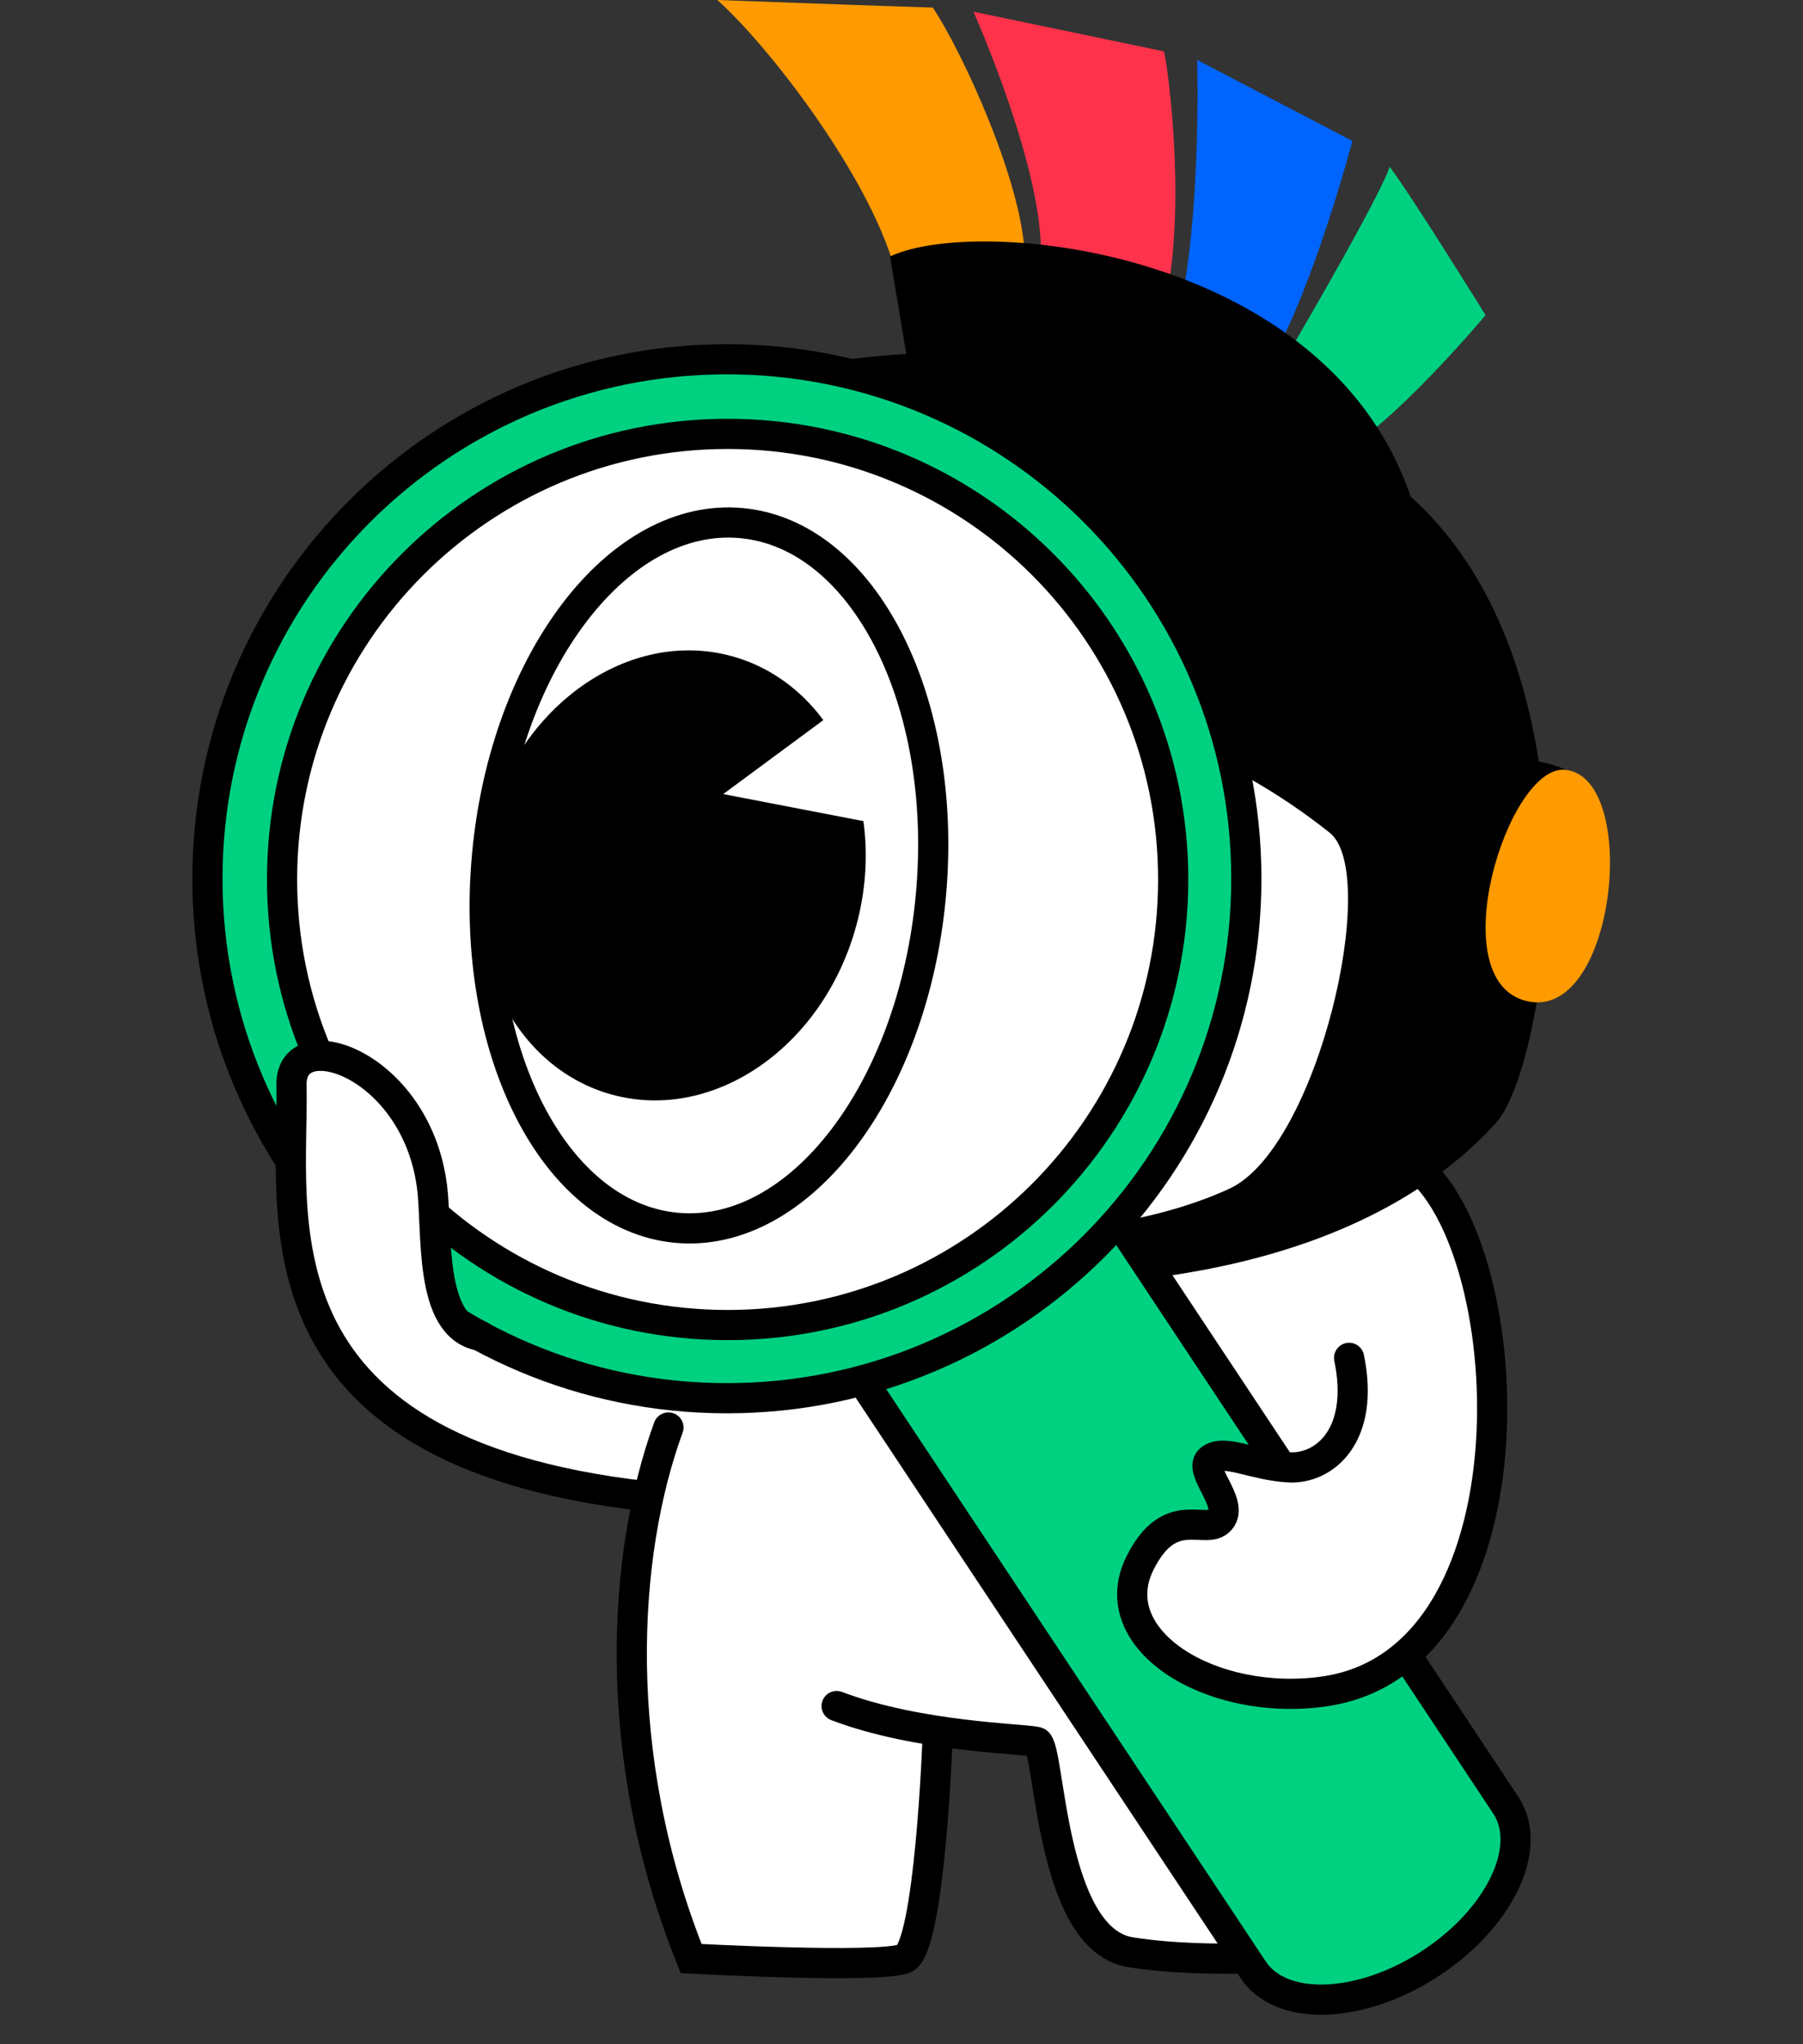<svg width="2183" height="2475" xmlns="http://www.w3.org/2000/svg" xmlns:xlink="http://www.w3.org/1999/xlink" xml:space="preserve" overflow="hidden"><rect width="100%" height="100%" fill="#333333" stroke="none"/><defs><clipPath id="clip0"><rect x="2980" y="0" width="2183" height="2475"/></clipPath><clipPath id="clip1"><rect x="3213" y="0" width="1718" height="2475"/></clipPath><clipPath id="clip2"><rect x="3213" y="0" width="1718" height="2475"/></clipPath><clipPath id="clip3"><rect x="3213" y="0" width="1718" height="2475"/></clipPath><clipPath id="clip4"><rect x="3213" y="0" width="1718" height="2475"/></clipPath></defs><g clip-path="url(#clip0)" transform="translate(-2980 0)"><g clip-path="url(#clip1)"><g clip-path="url(#clip2)"><g clip-path="url(#clip3)"><g clip-path="url(#clip4)"><path d="M4388.86 2263.02 3536.19 2329.58C3407.16 2350.97 3352.94 2173.23 3285.3 2117.14 3285.3 2117.14 3052.56 1886.97 3052.56 2368.86 3052.56 2500.12 3238.53 2636.56 3476.37 2675.11 3459.9 2854.54 3469.62 3088.59 3530.69 3240.25 3530.69 3240.25 3757.55 3252.44 3788.57 3240.25 3813.4 3230.45 3824.27 3039.57 3827.62 2964.1 3887.84 2973.42 3938.33 2975.07 3948.31 2977.44 3965.05 2981.34 3963.1 3216.63 4061.83 3232.45 4160.44 3248.36 4290.25 3235.27 4290.25 3235.27L4289.88 2895.4C4642.05 2835.6 4471.65 2237.37 4388.86 2263.02Z" fill="#FFFFFF" fill-rule="evenodd" transform="matrix(1 0 0 1 285.772 -864.567)"/><path d="M3772.7 1174.61C3736.77 1066.62 3625.97 921.54 3562.8 864.567 3562.8 864.567 3764.59 871.985 3823.62 873.749 3859.95 928.167 3931.92 1085.59 3934.84 1173.21L3772.7 1174.55Z" fill="#FF9A00" fill-rule="evenodd" transform="matrix(1 0 0 1 285.772 -864.567)"/><path d="M3872.83 878.74C3872.83 878.74 3959.57 1072.69 3954.21 1177.32L4106.32 1225.98C4130.89 1102.22 4107.17 939.501 4103.5 926.802L3872.89 878.74Z" fill="#FF324B" fill-rule="evenodd" transform="matrix(1 0 0 1 285.772 -864.567)"/><path d="M4143.74 937.265C4143.74 937.265 4150.31 1163.94 4112.01 1280.36L4232.23 1302.17C4284.12 1215.18 4331.69 1035.22 4331.69 1035.22L4143.81 937.205Z" fill="#0064FF" fill-rule="evenodd" transform="matrix(1 0 0 1 285.772 -864.567)"/><path d="M4376.82 1066.54C4360.04 1115.07 4218.31 1353.42 4218.31 1353.42 4218.31 1353.42 4259.25 1436.2 4313.39 1413.33 4373.89 1387.78 4492.91 1246.14 4492.91 1246.14 4492.91 1246.14 4403.78 1102.3 4376.82 1066.54Z" fill="#00D181" fill-rule="evenodd" transform="matrix(1 0 0 1 285.772 -864.567)"/><path d="M3798.07 1332.46 3771.85 1175.12C3877.67 1124.64 4305.83 1165.4 4404.33 1472.24 4404.33 1472.24 4137.01 1276.27 3798.07 1332.46Z" fill-rule="evenodd" transform="matrix(1 0 0 1 285.772 -864.567)"/><path d="M3709.36 1301.65C3608.42 1320.15 3432.81 1417.02 3339.71 1652.45 3339.71 1652.45 3117.84 1842.29 3314.75 1923.84 3314.75 1923.84 3163.07 2342.23 3700.9 2407.59 4238.66 2472.87 4439.41 2297.02 4505.72 2223.76 4572.04 2150.5 4650.75 1618.31 4352.71 1428.28 4054.66 1238.25 3709.44 1301.71 3709.44 1301.71Z" fill-rule="evenodd" transform="matrix(1 0 0 1 285.772 -864.567)"/><path d="M4304.11 1872.69C4366.06 1922.03 4290.02 2253.99 4182.89 2303.63 3989.82 2393.01 3622.11 2371.16 3454.71 2246.69 3312.44 2140.94 3362.81 1772.11 3457.4 1743.22 3717.11 1663.94 4055.99 1675.19 4304.11 1872.69Z" fill="#FFFFFF" fill-rule="evenodd" transform="matrix(1 0 0 1 285.772 -864.567)"/><path d="M3652.26 2160.53C3665.85 2185.25 3836.98 2286.71 3987.11 2167.42" stroke="#000000" stroke-width="36.54" stroke-linecap="round" stroke-miterlimit="8" fill="none" fill-rule="evenodd" transform="matrix(1 0 0 1 285.772 -864.567)"/><path d="M3962.3 2135.73C3962.3 2135.73 4005.85 2139.7 4010.14 2180.02" stroke="#000000" stroke-width="36.54" stroke-linecap="round" stroke-miterlimit="8" fill="none" fill-rule="evenodd" transform="matrix(1 0 0 1 285.772 -864.567)"/><path d="M3503.53 2592.81C3447.53 2745.99 3432.26 2990.48 3531.06 3235.82 3531.06 3235.82 3758.14 3248.01 3789.12 3235.82 3820.11 3223.63 3829.43 2968.85 3829.43 2968.85" stroke="#000000" stroke-width="36.54" stroke-linecap="round" stroke-miterlimit="8" fill="none" fill-rule="evenodd" transform="matrix(1 0 0 1 285.772 -864.567)"/><path d="M4306 2906.4 4291.64 3230.89C4291.64 3230.89 4161.76 3243.9 4062.99 3228.09 3964.22 3212.27 3966.09 2977.42 3949.42 2973.47 3932.73 2969.52 3806.01 2967.57 3707.19 2930.05" stroke="#000000" stroke-width="36.54" stroke-linecap="round" stroke-miterlimit="8" fill="none" fill-rule="evenodd" transform="matrix(1 0 0 1 285.772 -864.567)"/><path d="M4587.77 1795.55C4587.77 1795.55 4531.46 1768.89 4470.24 1796.78 4421.46 1818.99 4306.54 2122.39 4554.39 2077.09 4650.94 2059.44 4587.77 1795.5 4587.77 1795.5Z" fill-rule="evenodd" transform="matrix(1 0 0 1 285.772 -864.567)"/><path d="M4588.55 1796.55C4519.86 1791.25 4438.97 2050.3 4541.78 2076.36 4650.91 2104 4681.1 1803.72 4588.55 1796.55Z" fill="#FF9A00" fill-rule="evenodd" transform="matrix(1 0 0 1 285.772 -864.567)"/><path d="M3636.02 1817.03C3673.31 1823.94 3694.66 1877.56 3683.66 1936.79 3672.67 1996.02 3633.52 2038.43 3596.23 2031.5 3558.92 2024.59 3537.58 1970.96 3548.57 1911.74 3559.57 1852.51 3598.71 1810.1 3636.02 1817.03Z" stroke="#000000" stroke-width="22.838" stroke-miterlimit="8" fill="#FFFFFF" fill-rule="evenodd" transform="matrix(1 0 0 1 285.772 -864.567)"/><path d="M4037.69 1831.93C4075.48 1835.42 4101.63 1886.86 4096.1 1946.85 4090.57 2006.82 4055.47 2052.64 4017.69 2049.17 3979.91 2045.68 3953.76 1994.24 3959.29 1934.26 3964.8 1874.27 3999.92 1828.45 4037.69 1831.93Z" stroke="#000000" stroke-width="22.838" stroke-miterlimit="8" fill="#FFFFFF" fill-rule="evenodd" transform="matrix(1 0 0 1 285.772 -864.567)"/><path d="M3621.35 1856.75C3652.78 1865.29 3670.02 1902.49 3659.85 1939.85 3649.7 1977.22 3616 2000.57 3584.57 1992.03 3553.16 1983.49 3535.92 1946.29 3546.07 1908.92 3556.24 1871.56 3589.94 1848.21 3621.35 1856.75Z" fill-rule="evenodd" transform="matrix(1 0 0 1 285.772 -864.567)"/><path d="M3660.31 1867.32 3619.49 1899.04 3672.64 1909.84 3660.31 1867.32Z" fill="#FFFFFF" fill-rule="evenodd" transform="matrix(1 0 0 1 285.772 -864.567)"/><path d="M4031.49 1872.9C4062.9 1881.44 4080.14 1918.67 4069.98 1956.01 4059.83 1993.38 4026.12 2016.73 3994.71 2008.19 3963.3 1999.65 3946.06 1962.44 3956.21 1925.08 3966.36 1887.73 4000.07 1864.36 4031.49 1872.9Z" fill-rule="evenodd" transform="matrix(1 0 0 1 285.772 -864.567)"/><path d="M4070.92 1885.04 4028.74 1915.44 4083.66 1925.79 4070.92 1885.04Z" fill="#FFFFFF" fill-rule="evenodd" transform="matrix(1 0 0 1 285.772 -864.567)"/><path d="M4424.4 3242.85 4424.4 3242.85C4339.65 3297.45 4244.07 3300.01 4210.97 3248.57L3641.63 2390.08 3948.57 2192.42 4517.91 3050.91C4551.01 3102.34 4509.09 3188.3 4424.33 3242.91Z" stroke="#000000" stroke-width="36.54" stroke-linecap="round" stroke-miterlimit="8" fill="#00D181" fill-rule="evenodd" transform="matrix(1 0 0 1 285.772 -864.567)"/><path d="M4203.25 1928.44C4203.25 2275.8 3921.66 2557.38 3574.31 2557.38 3226.96 2557.38 2945.37 2275.8 2945.37 1928.44 2945.37 1581.09 3226.96 1299.51 3574.31 1299.51 3921.66 1299.51 4203.25 1581.09 4203.25 1928.44Z" stroke="#000000" stroke-width="36.54" stroke-linecap="round" stroke-miterlimit="8" fill="#00D181" fill-rule="evenodd" transform="matrix(1 0 0 1 285.772 -864.567)"/><path d="M4435.23 2509.51C4504.69 2560.69 4531.36 2864.21 4296.65 2910.7 4137.77 2942.15 4042.19 2830.84 4088.11 2738.41 4125.14 2663.77 4153.62 2723.37 4170.7 2702.83 4187.83 2682.3 4141.67 2642.03 4158.87 2629.47 4176.07 2616.93 4210.46 2637.04 4253.58 2639.46 4296.72 2641.91 4346.42 2601.19 4326.91 2506.89" fill="#FFFFFF" fill-rule="evenodd" transform="matrix(1 0 0 1 285.772 -864.567)"/><path d="M4114.67 1929.33C4114.67 2227.27 3873.14 2468.8 3575.2 2468.8 3277.26 2468.8 3035.73 2227.27 3035.73 1929.33 3035.73 1631.39 3277.26 1389.86 3575.2 1389.86 3873.14 1389.86 4114.67 1631.39 4114.67 1929.33Z" stroke="#000000" stroke-width="36.54" stroke-linecap="round" stroke-miterlimit="8" fill="#FFFFFF" fill-rule="evenodd" transform="matrix(1 0 0 1 285.772 -864.567)"/><path d="M3475.98 2675.2C2989.65 2620.17 3049.58 2330.63 3046.29 2177.49 3044.64 2101.25 3196.45 2150.19 3216.3 2299.38 3223.54 2353.68 3229.32 2501.03 3278.96 2543.74L3475.98 2675.2Z" fill="#FFFFFF" fill-rule="evenodd" transform="matrix(1 0 0 1 285.772 -864.567)"/><path d="M4390.83 2265.06C4534.16 2335.62 4570.1 2873.62 4297.5 2912.37 4160.62 2931.82 4028.55 2849.86 4074.29 2757.42 4111.23 2682.78 4154.78 2725 4171.87 2704.46 4188.97 2683.93 4142.92 2643.64 4160.07 2631.1 4177.22 2618.54 4211.54 2638.65 4254.56 2641.09 4297.55 2643.54 4347.14 2602.82 4327.67 2508.5" stroke="#000000" stroke-width="36.54" stroke-linecap="round" stroke-miterlimit="8" fill="none" fill-rule="evenodd" transform="matrix(1 0 0 1 285.772 -864.567)"/><path d="M3476.87 2676.08C2990.53 2621.05 3050.47 2331.51 3047.17 2178.37 3045.53 2102.14 3197.34 2151.07 3217.18 2300.26 3224.43 2354.56 3212.19 2470.66 3275.65 2481.8" stroke="#000000" stroke-width="36.54" stroke-linecap="round" stroke-miterlimit="8" fill="none" fill-rule="evenodd" transform="matrix(1 0 0 1 285.772 -864.567)"/><path d="M3591.87 1497.89C3740.24 1511.55 3842.95 1713.61 3821.26 1949.19 3799.58 2184.79 3661.71 2364.7 3513.33 2351.04 3364.95 2337.38 3262.27 2135.32 3283.95 1899.73 3305.64 1664.14 3443.51 1484.23 3591.87 1497.89Z" stroke="#000000" stroke-width="36.54" stroke-linecap="round" stroke-miterlimit="8" fill="none" fill-rule="evenodd" transform="matrix(1 0 0 1 285.772 -864.567)"/><path d="M3579.87 1658.89C3703.2 1692.42 3770.86 1838.48 3731 1985.12 3691.13 2131.74 3558.83 2223.44 3435.5 2189.91 3312.16 2156.37 3244.5 2010.31 3284.36 1863.67 3324.24 1717.04 3456.53 1625.35 3579.87 1658.89Z" fill-rule="evenodd" transform="matrix(1 0 0 1 285.772 -864.567)"/><path d="M3734.49 1704.33 3569.88 1825.94 3784.25 1867.32 3734.49 1704.33Z" fill="#FFFFFF" fill-rule="evenodd" transform="matrix(1 0 0 1 285.772 -864.567)"/></g></g></g></g></g></svg>